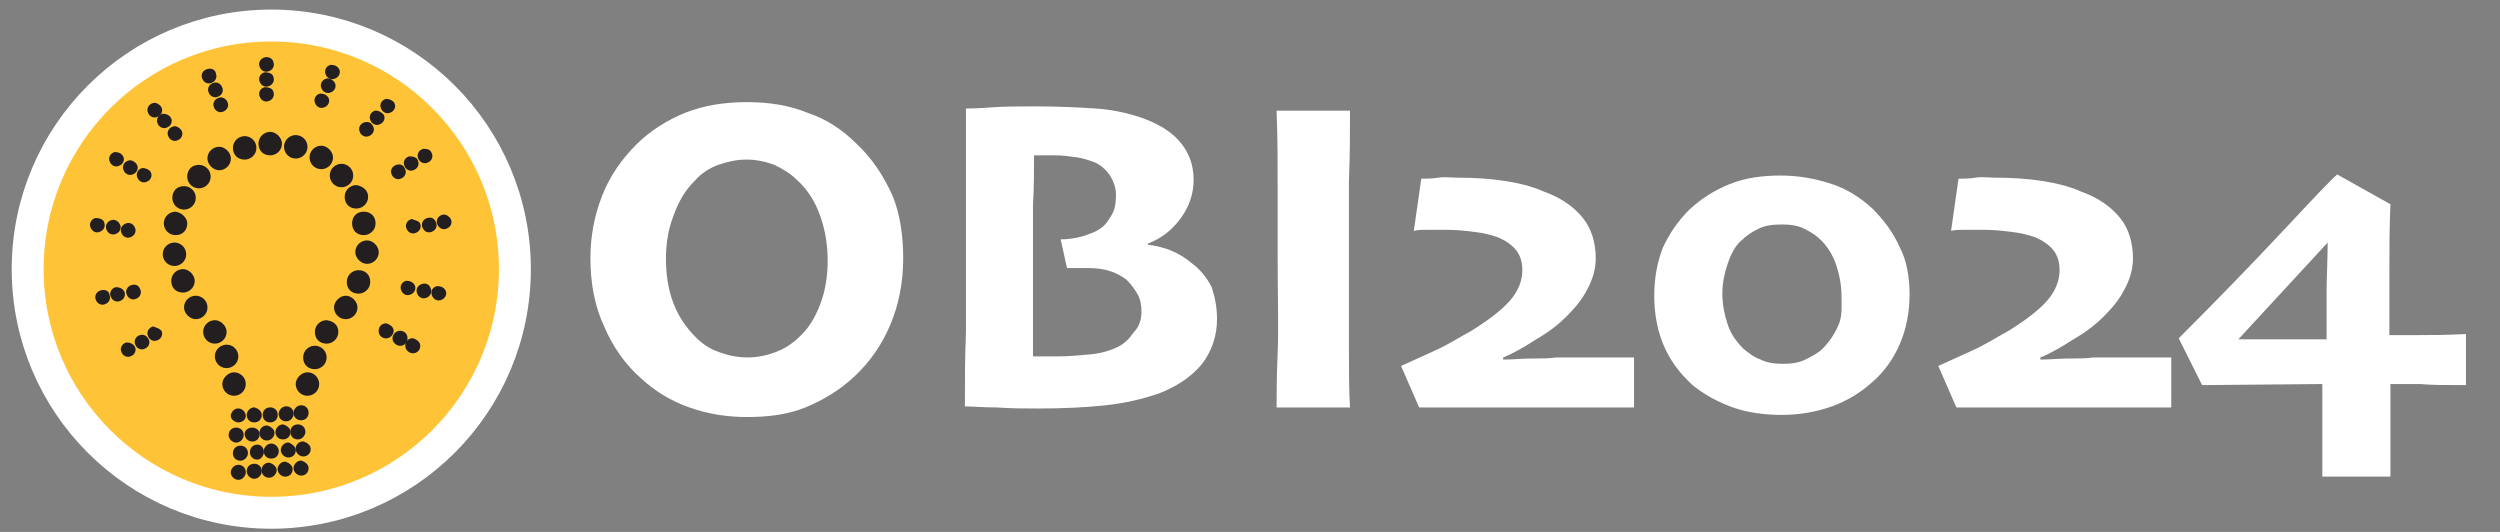 <?xml version="1.0" encoding="utf-8"?>
<!-- Generator: Adobe Illustrator 27.6.1, SVG Export Plug-In . SVG Version: 6.00 Build 0)  -->
<svg version="1.1" id="Layer_1" xmlns="http://www.w3.org/2000/svg" xmlns:xlink="http://www.w3.org/1999/xlink" x="0px" y="0px"
	 viewBox="0 0 235 50" style="enable-background:new 0 0 235 50;" xml:space="preserve">
<rect x="0" y="0" width="235" height="50" fill="#808080" stroke="none"/>
<style type="text/css">
	.st0{fill-rule:evenodd;clip-rule:evenodd;fill:#FFC337;stroke:#FFFFFF;stroke-width:3;stroke-miterlimit:10;}
	.st1{fill-rule:evenodd;clip-rule:evenodd;fill:#231F20;stroke:#231F20;stroke-width:0.414;stroke-miterlimit:10;}
	.st2{fill-rule:evenodd;clip-rule:evenodd;fill:#231F20;stroke:#231F20;stroke-width:0.207;stroke-miterlimit:10;}
	.st3{fill:#FFFFFF;}
</style>
<circle class="st0" cx="25.5" cy="25.3" r="22.9"/>
<g>
	<path class="st1" d="M22.9,39.1c0,0.2-0.2,0.4-0.5,0.4c-0.2,0-0.5-0.2-0.5-0.4s0.2-0.5,0.5-0.5S22.9,38.9,22.9,39.1L22.9,39.1z"/>
	<path class="st1" d="M24.4,39c0,0.3-0.2,0.5-0.5,0.5s-0.5-0.2-0.5-0.5c0-0.2,0.2-0.5,0.5-0.5C24.2,38.6,24.4,38.8,24.4,39L24.4,39z
		"/>
	<path class="st1" d="M25.9,39c0,0.3-0.2,0.5-0.5,0.5s-0.5-0.2-0.5-0.5s0.2-0.5,0.5-0.5S25.9,38.7,25.9,39L25.9,39z"/>
	<path class="st1" d="M27.4,38.9c0,0.2-0.2,0.5-0.5,0.5s-0.5-0.2-0.5-0.5c0-0.2,0.2-0.5,0.5-0.5C27.2,38.4,27.4,38.6,27.4,38.9
		L27.4,38.9z"/>
	<path class="st1" d="M28.8,38.8c0,0.3-0.2,0.5-0.5,0.5s-0.5-0.2-0.5-0.5c0-0.2,0.2-0.5,0.5-0.5S28.8,38.5,28.8,38.8L28.8,38.8z"/>
	<path class="st2" d="M29.9,36.1c0,0.6-0.5,1-1,1c-0.6,0-1-0.5-1-1s0.5-1,1-1C29.5,35.1,29.9,35.6,29.9,36.1L29.9,36.1z"/>
	<path class="st2" d="M30.6,33.6c0,0.6-0.5,1-1,1c-0.6,0-1-0.4-1-1s0.5-1,1-1S30.6,33,30.6,33.6L30.6,33.6z"/>
	<path class="st2" d="M31.7,31.2c0,0.6-0.5,1-1,1c-0.6,0-1-0.4-1-1s0.5-1,1-1C31.4,30.3,31.7,30.7,31.7,31.2L31.7,31.2z"/>
	<path class="st2" d="M33.5,28.9c0,0.6-0.5,1-1,1c-0.6,0-1-0.5-1-1s0.5-1,1-1S33.5,28.4,33.5,28.9L33.5,28.9z"/>
	<path class="st2" d="M34.7,26.5c0,0.6-0.5,1-1,1c-0.6,0-1-0.4-1-1s0.5-1,1-1C34.3,25.5,34.7,25.9,34.7,26.5L34.7,26.5z"/>
	<path class="st2" d="M35.5,23.7c0,0.6-0.5,1-1,1s-1-0.5-1-1c0-0.6,0.5-1,1-1S35.5,23.2,35.5,23.7L35.5,23.7z"/>
	<path class="st2" d="M35.2,21c0,0.6-0.5,1-1,1c-0.6,0-1-0.4-1-1s0.4-1,1-1S35.2,20.4,35.2,21L35.2,21z"/>
	<path class="st2" d="M34.5,18.5c0,0.6-0.5,1-1,1c-0.6,0-1-0.4-1-1s0.5-1,1-1C34,17.6,34.5,17.9,34.5,18.5L34.5,18.5z"/>
	<path class="st2" d="M33.1,16.5c0,0.6-0.5,1-1,1c-0.6,0-1-0.5-1-1c0-0.6,0.5-1,1-1S33.1,15.9,33.1,16.5L33.1,16.5z"/>
	<path class="st2" d="M31.2,14.8c0,0.6-0.5,1-1,1c-0.6,0-1-0.5-1-1c0-0.6,0.5-1,1-1S31.2,14.3,31.2,14.8L31.2,14.8z"/>
	<path class="st2" d="M28.8,13.8c0,0.6-0.5,1-1,1c-0.6,0-1-0.5-1-1c0-0.6,0.5-1,1-1S28.8,13.2,28.8,13.8L28.8,13.8z"/>
	<path class="st2" d="M26.4,13.5c0,0.6-0.5,1-1,1c-0.6,0-1-0.4-1-1s0.5-1,1-1S26.4,13,26.4,13.5L26.4,13.5z"/>
	<path class="st2" d="M24,13.9c0,0.6-0.5,1-1,1c-0.6,0-1-0.4-1-1s0.5-1,1-1S24,13.3,24,13.9L24,13.9z"/>
	<path class="st2" d="M21.6,14.9c0,0.6-0.5,1-1,1s-1-0.5-1-1c0-0.6,0.5-1,1-1S21.6,14.4,21.6,14.9L21.6,14.9z"/>
	<path class="st2" d="M19.7,16.6c0,0.6-0.5,1-1,1c-0.6,0-1-0.5-1-1c0-0.6,0.4-1,1-1C19.2,15.6,19.7,16,19.7,16.6L19.7,16.6z"/>
	<path class="st2" d="M18.3,18.6c0,0.6-0.5,1-1,1c-0.6,0-1-0.5-1-1c0-0.6,0.4-1,1-1C17.8,17.6,18.3,18,18.3,18.6L18.3,18.6z"/>
	<path class="st2" d="M17.5,21c0,0.6-0.4,1-1,1s-1-0.5-1-1c0-0.6,0.5-1,1-1C17.1,20.1,17.5,20.6,17.5,21L17.5,21z"/>
	<path class="st2" d="M17.4,23.9c0,0.6-0.5,1-1,1c-0.6,0-1-0.5-1-1c0-0.6,0.5-1,1-1S17.4,23.3,17.4,23.9L17.4,23.9z"/>
	<path class="st2" d="M18.2,26.4c0,0.6-0.5,1-1,1c-0.6,0-1-0.4-1-1s0.5-1,1-1S18.2,25.9,18.2,26.4L18.2,26.4z"/>
	<path class="st2" d="M19.4,28.9c0,0.6-0.5,1-1,1s-1-0.5-1-1c0-0.6,0.5-1,1-1S19.4,28.3,19.4,28.9L19.4,28.9z"/>
	<path class="st2" d="M21.2,31.2c0,0.6-0.5,1-1,1c-0.6,0-1-0.5-1-1c0-0.6,0.5-1,1-1S21.2,30.7,21.2,31.2L21.2,31.2z"/>
	<path class="st2" d="M22.3,33.5c0,0.6-0.5,1-1,1c-0.6,0-1-0.5-1-1c0-0.6,0.5-1,1-1C21.9,32.5,22.3,33,22.3,33.5L22.3,33.5z"/>
	<path class="st2" d="M23,36.1c0,0.6-0.5,1-1,1c-0.6,0-1-0.5-1-1s0.5-1,1-1S23,35.5,23,36.1L23,36.1z"/>
	<g>
		<path class="st1" d="M36.8,31.1c0,0.2-0.2,0.5-0.5,0.5s-0.5-0.2-0.5-0.5s0.2-0.5,0.5-0.5C36.6,30.7,36.8,30.9,36.8,31.1L36.8,31.1
			z"/>
		<path class="st1" d="M38.1,31.8c0,0.3-0.2,0.5-0.5,0.5c-0.2,0-0.5-0.2-0.5-0.5c0-0.2,0.2-0.5,0.5-0.5S38.1,31.5,38.1,31.8
			L38.1,31.8z"/>
		<path class="st1" d="M39.3,32.5c0,0.3-0.2,0.5-0.5,0.5c-0.2,0-0.5-0.2-0.5-0.5s0.2-0.5,0.5-0.5C39.1,32.1,39.3,32.3,39.3,32.5
			L39.3,32.5z"/>
		<path class="st1" d="M38.8,26.9c0.1,0.2,0,0.5-0.3,0.6c-0.2,0.1-0.5,0-0.6-0.3c-0.1-0.2,0-0.5,0.3-0.6
			C38.5,26.6,38.7,26.7,38.8,26.9L38.8,26.9z"/>
		<path class="st1" d="M40.3,27.2c0.1,0.2,0,0.5-0.3,0.6c-0.2,0.1-0.5,0-0.6-0.3c-0.1-0.2,0-0.5,0.3-0.6
			C40,26.8,40.2,26.9,40.3,27.2L40.3,27.2z"/>
		<path class="st1" d="M39.3,21.1c0.1,0.2,0,0.5-0.3,0.6c-0.2,0.1-0.5,0-0.6-0.3c-0.1-0.2,0-0.5,0.3-0.6C39,20.9,39.3,21,39.3,21.1
			L39.3,21.1z"/>
		<path class="st1" d="M40.8,21c0.1,0.2,0,0.5-0.3,0.6c-0.2,0.1-0.5,0-0.6-0.3c-0.1-0.2,0-0.5,0.3-0.6S40.7,20.7,40.8,21L40.8,21z"
			/>
		<path class="st1" d="M42.2,20.7c0.1,0.2,0,0.5-0.3,0.6c-0.2,0.1-0.5,0-0.6-0.3c-0.1-0.2,0-0.5,0.3-0.6
			C41.8,20.3,42.1,20.5,42.2,20.7L42.2,20.7z"/>
		<path class="st1" d="M37.9,16c0.1,0.2,0,0.5-0.3,0.6c-0.2,0.1-0.5,0-0.6-0.3c-0.1-0.2,0-0.5,0.3-0.6C37.6,15.6,37.8,15.7,37.9,16
			L37.9,16z"/>
		<path class="st1" d="M39.1,15.2c0.1,0.2,0,0.5-0.3,0.6c-0.2,0.1-0.5,0-0.6-0.3c-0.1-0.2,0-0.5,0.3-0.6
			C38.8,14.9,39.1,15,39.1,15.2L39.1,15.2z"/>
		<path class="st1" d="M40.4,14.5c0.1,0.2,0,0.5-0.3,0.6c-0.2,0.1-0.5,0-0.6-0.3c-0.1-0.2,0-0.5,0.3-0.6
			C40.1,14.2,40.3,14.2,40.4,14.5L40.4,14.5z"/>
		<path class="st1" d="M34.9,12c0.1,0.2,0,0.5-0.3,0.6c-0.2,0.1-0.5,0-0.6-0.3c-0.1-0.2,0-0.5,0.3-0.6C34.7,11.6,34.8,11.8,34.9,12
			L34.9,12z"/>
		<path class="st1" d="M35.9,10.9c0.1,0.2,0,0.5-0.3,0.6c-0.2,0.1-0.5,0-0.6-0.3c-0.1-0.2,0-0.5,0.3-0.6
			C35.6,10.6,35.8,10.8,35.9,10.9L35.9,10.9z"/>
		<path class="st1" d="M36.9,9.8c0.1,0.2,0,0.5-0.3,0.6c-0.2,0.1-0.5,0-0.6-0.3c-0.1-0.2,0-0.5,0.3-0.6C36.5,9.5,36.8,9.6,36.9,9.8
			L36.9,9.8z"/>
		<path class="st1" d="M30.7,9.3c0.1,0.2,0,0.5-0.3,0.6c-0.2,0.1-0.5,0-0.6-0.3c-0.1-0.2,0-0.5,0.3-0.6C30.4,9,30.6,9.1,30.7,9.3
			L30.7,9.3z"/>
		<path class="st1" d="M31.3,7.9c0.1,0.2,0,0.5-0.3,0.6c-0.2,0.1-0.5,0-0.6-0.3c-0.1-0.2,0-0.5,0.3-0.6C30.9,7.5,31.2,7.7,31.3,7.9
			L31.3,7.9z"/>
		<path class="st1" d="M31.7,6.6c0.1,0.2,0,0.5-0.3,0.6c-0.2,0.1-0.5,0-0.6-0.3c-0.1-0.2,0-0.5,0.3-0.6C31.4,6.3,31.6,6.4,31.7,6.6
			L31.7,6.6z"/>
		<path class="st1" d="M25.5,8.7c0.1,0.2,0,0.5-0.3,0.6c-0.2,0.1-0.5,0-0.6-0.3c-0.1-0.2,0-0.5,0.3-0.6C25.2,8.4,25.5,8.5,25.5,8.7
			L25.5,8.7z"/>
		<path class="st1" d="M25.5,7.3c0.1,0.2,0,0.5-0.3,0.6c-0.2,0.1-0.5,0-0.6-0.3c-0.1-0.2,0-0.5,0.3-0.6C25.2,7,25.5,7.1,25.5,7.3
			L25.5,7.3z"/>
		<path class="st1" d="M25.5,5.9c0.1,0.2,0,0.5-0.3,0.6c-0.2,0.1-0.5,0-0.6-0.3c-0.1-0.2,0-0.5,0.3-0.6S25.5,5.7,25.5,5.9L25.5,5.9z
			"/>
		<path class="st1" d="M20.1,7c0.1,0.2,0,0.5-0.3,0.6c-0.2,0.1-0.5,0-0.6-0.3c-0.1-0.2,0-0.5,0.3-0.6S20.1,6.7,20.1,7L20.1,7z"/>
		<path class="st1" d="M20.7,8.3c0.1,0.2,0,0.5-0.3,0.6c-0.2,0.1-0.5,0-0.6-0.3c-0.1-0.2,0-0.5,0.3-0.6C20.3,7.9,20.6,8,20.7,8.3
			L20.7,8.3z"/>
		<path class="st1" d="M21.2,9.7c0.1,0.2,0,0.5-0.3,0.6c-0.2,0.1-0.5,0-0.6-0.3c-0.1-0.2,0-0.5,0.3-0.6C20.8,9.3,21.1,9.4,21.2,9.7
			L21.2,9.7z"/>
		<path class="st1" d="M15,10.2c0.1,0.2,0,0.5-0.3,0.6c-0.2,0.1-0.5,0-0.6-0.3c-0.1-0.2,0-0.5,0.3-0.6C14.6,9.8,14.9,10,15,10.2
			L15,10.2z"/>
		<path class="st1" d="M15.9,11.2c0.1,0.2,0,0.5-0.3,0.6c-0.2,0.1-0.5,0-0.6-0.3c-0.1-0.2,0-0.5,0.3-0.6
			C15.6,10.9,15.8,11,15.9,11.2L15.9,11.2z"/>
		<path class="st1" d="M16.9,12.4c0.1,0.2,0,0.5-0.3,0.6c-0.2,0.1-0.5,0-0.6-0.3c-0.1-0.2,0-0.5,0.3-0.6
			C16.5,12,16.8,12.2,16.9,12.4L16.9,12.4z"/>
		<path class="st1" d="M14,16.3c0.1,0.2,0,0.5-0.3,0.6c-0.2,0.1-0.5,0-0.6-0.3c-0.1-0.2,0-0.5,0.3-0.6C13.6,16,13.9,16.1,14,16.3
			L14,16.3z"/>
		<path class="st1" d="M12.5,21.5c0.1,0.2,0,0.5-0.3,0.6c-0.2,0.1-0.5,0-0.6-0.3c-0.1-0.2,0-0.5,0.3-0.6
			C12.1,21.1,12.4,21.2,12.5,21.5L12.5,21.5z"/>
		<path class="st1" d="M13,27.3c0.1,0.2,0,0.5-0.3,0.6c-0.2,0.1-0.5,0-0.6-0.3c-0.1-0.2,0-0.5,0.3-0.6S12.9,27,13,27.3L13,27.3z"/>
		<path class="st1" d="M15,31.2c0.1,0.2,0,0.5-0.3,0.6c-0.2,0.1-0.5,0-0.6-0.3c-0.1-0.2,0-0.5,0.3-0.6C14.7,31,14.9,31.1,15,31.2
			L15,31.2z"/>
		<path class="st1" d="M13.8,32c0.1,0.2,0,0.5-0.3,0.6c-0.2,0.1-0.5,0-0.6-0.3c-0.1-0.2,0-0.5,0.3-0.6C13.5,31.6,13.7,31.8,13.8,32
			L13.8,32z"/>
		<path class="st1" d="M12.5,32.7c0.1,0.2,0,0.5-0.3,0.6c-0.2,0.1-0.5,0-0.6-0.3c-0.1-0.2,0-0.5,0.3-0.6
			C12.2,32.4,12.4,32.5,12.5,32.7L12.5,32.7z"/>
		<path class="st1" d="M11.5,27.5c0.1,0.2,0,0.5-0.3,0.6c-0.2,0.1-0.5,0-0.6-0.3c-0.1-0.2,0-0.5,0.3-0.6
			C11.2,27.2,11.4,27.3,11.5,27.5L11.5,27.5z"/>
		<path class="st1" d="M10.1,27.8c0.1,0.2,0,0.5-0.3,0.6c-0.2,0.1-0.5,0-0.6-0.3c-0.1-0.2,0-0.5,0.3-0.6S10.1,27.5,10.1,27.8
			L10.1,27.8z"/>
		<path class="st1" d="M11.1,21.2c0.1,0.2,0,0.5-0.3,0.6c-0.2,0.1-0.5,0-0.6-0.3c-0.1-0.2,0-0.5,0.3-0.6S11,21,11.1,21.2L11.1,21.2z
			"/>
		<path class="st1" d="M9.6,21c0.1,0.2,0,0.5-0.3,0.6c-0.2,0.1-0.5,0-0.6-0.3c-0.1-0.2,0-0.5,0.3-0.6C9.3,20.7,9.6,20.8,9.6,21
			L9.6,21z"/>
		<path class="st1" d="M12.7,15.6c0.1,0.2,0,0.5-0.3,0.6c-0.2,0.1-0.5,0-0.6-0.3c-0.1-0.2,0-0.5,0.3-0.6
			C12.3,15.2,12.6,15.4,12.7,15.6L12.7,15.6z"/>
		<path class="st1" d="M11.4,14.8c0.1,0.2,0,0.5-0.3,0.6c-0.2,0.1-0.5,0-0.6-0.3c-0.1-0.2,0-0.5,0.3-0.6
			C11.1,14.5,11.3,14.6,11.4,14.8L11.4,14.8z"/>
		<path class="st1" d="M41.7,27.4c0.1,0.2,0,0.5-0.3,0.6c-0.2,0.1-0.5,0-0.6-0.3s0-0.5,0.3-0.6C41.4,27.1,41.6,27.2,41.7,27.4
			L41.7,27.4z"/>
	</g>
	<path class="st1" d="M22.7,40.9c0,0.2-0.2,0.5-0.5,0.5c-0.2,0-0.5-0.2-0.5-0.5s0.2-0.5,0.5-0.5S22.7,40.6,22.7,40.9L22.7,40.9z"/>
	<path class="st1" d="M24.2,40.8c0,0.3-0.2,0.5-0.5,0.5c-0.2,0-0.5-0.2-0.5-0.5c0-0.2,0.2-0.4,0.5-0.4C24,40.4,24.2,40.6,24.2,40.8
		L24.2,40.8z"/>
	<path class="st1" d="M25.6,40.7c0,0.2-0.2,0.5-0.5,0.5s-0.5-0.2-0.5-0.5s0.2-0.5,0.5-0.5C25.4,40.3,25.6,40.5,25.6,40.7L25.6,40.7z
		"/>
	<path class="st1" d="M27.1,40.6c0,0.3-0.2,0.5-0.5,0.5s-0.5-0.2-0.5-0.5c0-0.2,0.2-0.5,0.5-0.5C26.9,40.2,27.1,40.4,27.1,40.6
		L27.1,40.6z"/>
	<path class="st1" d="M28.5,40.6c0,0.2-0.2,0.5-0.5,0.5s-0.5-0.2-0.5-0.5s0.2-0.5,0.5-0.5S28.5,40.3,28.5,40.6L28.5,40.6z"/>
	<path class="st1" d="M23.1,42.6c0,0.2-0.2,0.5-0.5,0.5s-0.5-0.2-0.5-0.5s0.2-0.5,0.5-0.5S23.1,42.3,23.1,42.6L23.1,42.6z"/>
	<path class="st1" d="M24.6,42.5c0,0.2-0.2,0.5-0.4,0.5c-0.3,0-0.5-0.2-0.5-0.5s0.2-0.5,0.5-0.5C24.4,42,24.6,42.2,24.6,42.5
		L24.6,42.5z"/>
	<path class="st1" d="M26,42.4c0,0.3-0.2,0.5-0.5,0.5S25,42.7,25,42.4c0-0.2,0.2-0.5,0.5-0.5S26,42.2,26,42.4L26,42.4z"/>
	<path class="st1" d="M27.6,42.3c0,0.3-0.2,0.5-0.5,0.5c-0.2,0-0.5-0.2-0.5-0.5c0-0.2,0.2-0.5,0.5-0.5
		C27.3,41.9,27.6,42.1,27.6,42.3L27.6,42.3z"/>
	<path class="st1" d="M29,42.2c0,0.3-0.2,0.5-0.5,0.5c-0.2,0-0.5-0.2-0.5-0.5s0.2-0.5,0.5-0.5C28.8,41.8,29,42,29,42.2L29,42.2z"/>
	<path class="st1" d="M22.9,44.4c0,0.2-0.2,0.5-0.5,0.5c-0.2,0-0.5-0.2-0.5-0.5c0-0.2,0.2-0.5,0.5-0.5S22.9,44.1,22.9,44.4
		L22.9,44.4z"/>
	<path class="st1" d="M24.4,44.3c0,0.2-0.2,0.5-0.5,0.5c-0.2,0-0.5-0.2-0.5-0.5s0.2-0.5,0.5-0.5S24.4,44,24.4,44.3L24.4,44.3z"/>
	<path class="st1" d="M25.8,44.2c0,0.2-0.2,0.5-0.5,0.5s-0.5-0.2-0.5-0.5s0.2-0.5,0.5-0.5C25.6,43.8,25.8,44,25.8,44.2L25.8,44.2z"
		/>
	<path class="st1" d="M27.3,44.1c0,0.3-0.2,0.5-0.5,0.5c-0.2,0-0.5-0.2-0.5-0.5c0-0.2,0.2-0.5,0.5-0.5
		C27.1,43.7,27.3,43.9,27.3,44.1L27.3,44.1z"/>
	<path class="st1" d="M28.8,44c0,0.3-0.2,0.5-0.5,0.5c-0.2,0-0.5-0.2-0.5-0.5c0-0.2,0.2-0.5,0.5-0.5C28.6,43.6,28.8,43.8,28.8,44
		L28.8,44z"/>
</g>
<g>
	<path class="st3" d="M84.9,24.3c0,2.2-0.4,4.3-1.2,6.2c-0.8,1.9-1.9,3.5-3.4,4.9c-1.4,1.3-2.9,2.2-4.6,2.9s-3.6,0.9-5.5,0.9
		c-1.9,0-3.7-0.3-5.4-0.9s-3.2-1.5-4.5-2.7c-1.5-1.3-2.7-3-3.5-4.9c-0.9-1.9-1.3-4.1-1.3-6.4c0-2.2,0.4-4.1,1.1-5.9s1.8-3.4,3.2-4.8
		c1.3-1.3,2.9-2.3,4.6-3c1.8-0.7,3.7-1,5.8-1c2.1,0,4,0.3,5.7,1c1.8,0.6,3.3,1.6,4.6,2.9c1.5,1.4,2.6,3.1,3.4,4.9
		C84.6,20.1,84.9,22.1,84.9,24.3z M77.8,24.5c0-1.4-0.2-2.8-0.7-4.2c-0.5-1.4-1.2-2.5-2.2-3.4c-0.6-0.6-1.3-1-2.1-1.4
		C72,15.2,71.1,15,70.2,15c-1,0-1.8,0.2-2.7,0.5c-0.8,0.3-1.6,0.8-2.2,1.5c-0.9,0.9-1.5,1.9-2,3.3c-0.5,1.3-0.7,2.6-0.7,4
		c0,1.5,0.2,2.9,0.7,4.2c0.5,1.3,1.2,2.3,2.1,3.2c0.6,0.6,1.3,1.1,2.2,1.4c0.8,0.3,1.7,0.5,2.7,0.5c0.9,0,1.8-0.2,2.6-0.5
		c0.8-0.3,1.6-0.8,2.2-1.4c0.9-0.8,1.5-1.8,2-3.1C77.6,27.3,77.8,25.9,77.8,24.5z"/>
	<path class="st3" d="M114.4,30c0,1.6-0.5,3-1.4,4.2c-1,1.2-2.3,2.1-4.1,2.8c-1.5,0.5-3.1,0.9-5,1.1c-1.9,0.2-4,0.3-6.3,0.3
		c-1.2,0-2.5,0-3.9-0.1c-1.3,0-2.3-0.1-3-0.1c0-2.3,0-4.6,0.1-7c0-2.4,0-4.9,0-7.7c0-3,0-5.9,0-8.8c0-2.9,0-4.4,0-4.5
		c0.2,0,1,0,2.3-0.1c1.3-0.1,2.7-0.1,4.2-0.1c2.3,0,4.2,0.1,5.7,0.2c1.5,0.1,2.9,0.4,4.1,0.8c1.5,0.5,2.8,1.2,3.7,2.2
		c0.9,1,1.4,2.2,1.4,3.7c0,1.3-0.4,2.5-1.2,3.6c-0.8,1.1-1.8,1.9-3.1,2.4v0.1c0.8,0.1,1.6,0.3,2.3,0.6s1.3,0.7,1.9,1.2
		c0.8,0.6,1.4,1.4,1.8,2.2C114.2,27.9,114.4,28.9,114.4,30z M107.3,29.3c0-0.6-0.1-1.2-0.4-1.7c-0.3-0.5-0.6-0.9-1-1.3
		c-0.4-0.3-0.9-0.6-1.5-0.8c-0.6-0.2-1.3-0.3-2-0.3c-0.6,0-1,0-1.4,0c-0.4,0-0.6,0-0.7,0l-0.6-2.7c0.7,0,1.4-0.1,2.1-0.3
		c0.6-0.2,1.2-0.4,1.6-0.7c0.5-0.3,0.8-0.8,1.1-1.3c0.3-0.5,0.4-1.1,0.4-1.9c0-0.6-0.2-1.2-0.5-1.7c-0.3-0.5-0.8-1-1.4-1.3
		c-0.5-0.2-1.1-0.4-1.7-0.5c-0.7-0.1-1.4-0.2-2.1-0.2c-0.4,0-0.8,0-1.2,0c-0.4,0-0.7,0-0.8,0c0,1.4,0,3-0.1,4.7c0,1.7,0,3.2,0,4.6
		c0,1.4,0,3.3,0,5.7c0,2.4,0,3.7,0,3.9c0.2,0,0.5,0,0.9,0c0.4,0,0.8,0,1.4,0c1.1,0,2.1-0.1,3.2-0.2c1-0.1,1.9-0.4,2.5-0.7
		c0.6-0.3,1.1-0.8,1.5-1.4C107.1,30.7,107.3,30,107.3,29.3z"/>
	<path class="st3" d="M126.9,38.3h-6.9c0-1.2,0-2.9,0.1-5.1s0-5.3,0-9.1c0-1.6,0-3.7,0-6.1c0-2.5,0-5-0.1-7.6h6.9
		c0,1.9,0,4.1-0.1,6.6c0,2.5,0,4.7,0,6.6c0,4,0,7,0,9.2C126.8,34.8,126.8,36.7,126.9,38.3z"/>
	<path class="st3" d="M153.6,38.3c-0.3,0-1.8,0-4.4,0c-2.6,0-4.6,0-6,0c-1.7,0-3.6,0-5.8,0c-2.2,0-3.5,0-4,0l-1.7-3.9
		c1.1-0.5,2.2-1,3.3-1.5s2.2-1.2,3.3-1.8c1.6-1,2.8-1.9,3.6-2.8s1.2-1.9,1.2-2.9c0-0.8-0.2-1.4-0.6-1.9c-0.4-0.5-1-0.9-1.7-1.2
		c-0.6-0.2-1.3-0.4-2.2-0.5c-0.8-0.1-1.7-0.2-2.6-0.2c-0.6,0-1.2,0-1.7,0c-0.6,0-1,0-1.4,0.1l0.7-4.9c0.4,0,1,0,1.6-0.1s1.2,0,1.8,0
		c1.6,0,3.1,0.1,4.4,0.3s2.6,0.5,3.7,1c1.7,0.6,2.9,1.5,3.7,2.5c0.8,1,1.2,2.3,1.2,3.8c0,1-0.3,2-0.8,2.9c-0.5,1-1.2,1.8-2,2.6
		c-0.7,0.7-1.6,1.4-2.8,2.1c-1.1,0.7-2.1,1.3-3.1,1.7l0,0.2c0.9,0,1.8-0.1,2.7-0.1c0.9,0,1.6,0,2.3-0.1c1.5,0,3,0,4.5,0
		c1.5,0,2.4,0,2.8,0V38.3z"/>
	<path class="st3" d="M179.5,27.7c0,1.6-0.3,3.2-0.9,4.6c-0.6,1.4-1.5,2.7-2.7,3.7c-1,0.9-2.3,1.7-3.7,2.2c-1.4,0.5-3,0.8-4.7,0.8
		c-1.6,0-3.2-0.2-4.6-0.7c-1.4-0.5-2.7-1.2-3.8-2.1c-1.2-1.1-2.1-2.3-2.7-3.7c-0.6-1.4-0.9-3-0.9-4.7c0-1.7,0.3-3.2,0.8-4.5
		c0.6-1.3,1.4-2.5,2.5-3.6c1.1-1,2.3-1.8,3.8-2.4c1.5-0.6,3.1-0.8,4.8-0.8c1.7,0,3.3,0.3,4.8,0.8c1.5,0.5,2.7,1.3,3.8,2.3
		c1.1,1.1,2,2.3,2.6,3.7C179.2,24.4,179.5,26,179.5,27.7z M173.1,27.8c0-1-0.2-2-0.5-2.9s-0.8-1.7-1.4-2.3c-0.5-0.5-1-0.8-1.6-1.1
		c-0.6-0.3-1.3-0.4-2.1-0.4c-0.9,0-1.6,0.1-2.2,0.4c-0.6,0.3-1.1,0.6-1.6,1.1c-0.6,0.5-1,1.3-1.3,2.2c-0.3,0.9-0.5,1.8-0.5,2.8
		c0,1,0.2,2,0.5,2.9c0.3,0.9,0.8,1.6,1.5,2.3c0.5,0.4,1,0.8,1.6,1c0.6,0.3,1.3,0.4,2.1,0.4s1.5-0.1,2.1-0.4c0.6-0.3,1.2-0.6,1.6-1
		c0.6-0.6,1.1-1.3,1.5-2.2S173.1,28.8,173.1,27.8z"/>
	<path class="st3" d="M204.1,38.3c-0.3,0-1.8,0-4.4,0c-2.6,0-4.6,0-6,0c-1.7,0-3.6,0-5.8,0c-2.2,0-3.5,0-4,0l-1.7-3.9
		c1.1-0.5,2.2-1,3.3-1.5s2.2-1.2,3.3-1.8c1.6-1,2.8-1.9,3.6-2.8s1.2-1.9,1.2-2.9c0-0.8-0.2-1.4-0.6-1.9c-0.4-0.5-1-0.9-1.7-1.2
		c-0.6-0.2-1.3-0.4-2.2-0.5c-0.8-0.1-1.7-0.2-2.6-0.2c-0.6,0-1.2,0-1.7,0c-0.6,0-1,0-1.4,0.1l0.7-4.9c0.4,0,1,0,1.6-0.1s1.2,0,1.8,0
		c1.6,0,3.1,0.1,4.4,0.3s2.6,0.5,3.7,1c1.7,0.6,2.9,1.5,3.7,2.5c0.8,1,1.2,2.3,1.2,3.8c0,1-0.3,2-0.8,2.9c-0.5,1-1.2,1.8-2,2.6
		c-0.7,0.7-1.6,1.4-2.8,2.1c-1.1,0.7-2.1,1.3-3.1,1.7l0,0.2c0.9,0,1.8-0.1,2.7-0.1c0.9,0,1.6,0,2.3-0.1c1.5,0,3,0,4.5,0
		c1.5,0,2.4,0,2.8,0V38.3z"/>
	<path class="st3" d="M231.8,36.2c-1.8,0-3.3,0-4.3-0.1c-1.1,0-2,0-2.8,0c0,1.8,0,3.6,0,5.3c0,1.7,0,2.8,0,3.4h-6.4
		c0-0.7,0-1.8,0-3.4s0-3.4,0-5.3L207,36.2l-2.2-4.4c3.6-3.6,6.9-7,9.8-10.1c2.9-3.1,4.6-4.9,5.1-5.3l5,2.8c-0.1,2.1-0.1,4.5-0.1,7.2
		c0,2.7,0,4.4,0,5.1c0.6,0,1.5,0,2.6,0c1.1,0,2.6,0,4.6-0.1V36.2z M218.8,22.8L218.8,22.8l-8.4,9.1l0,0c0.3,0,0.7,0,1.4,0
		c0.7,0,1.5,0,2.5,0c0.5,0,1.1,0,1.9,0c0.8,0,1.6,0,2.5,0c0-1.5,0-2.9,0-4.4S218.8,24.5,218.8,22.8z"/>
</g>
</svg>
